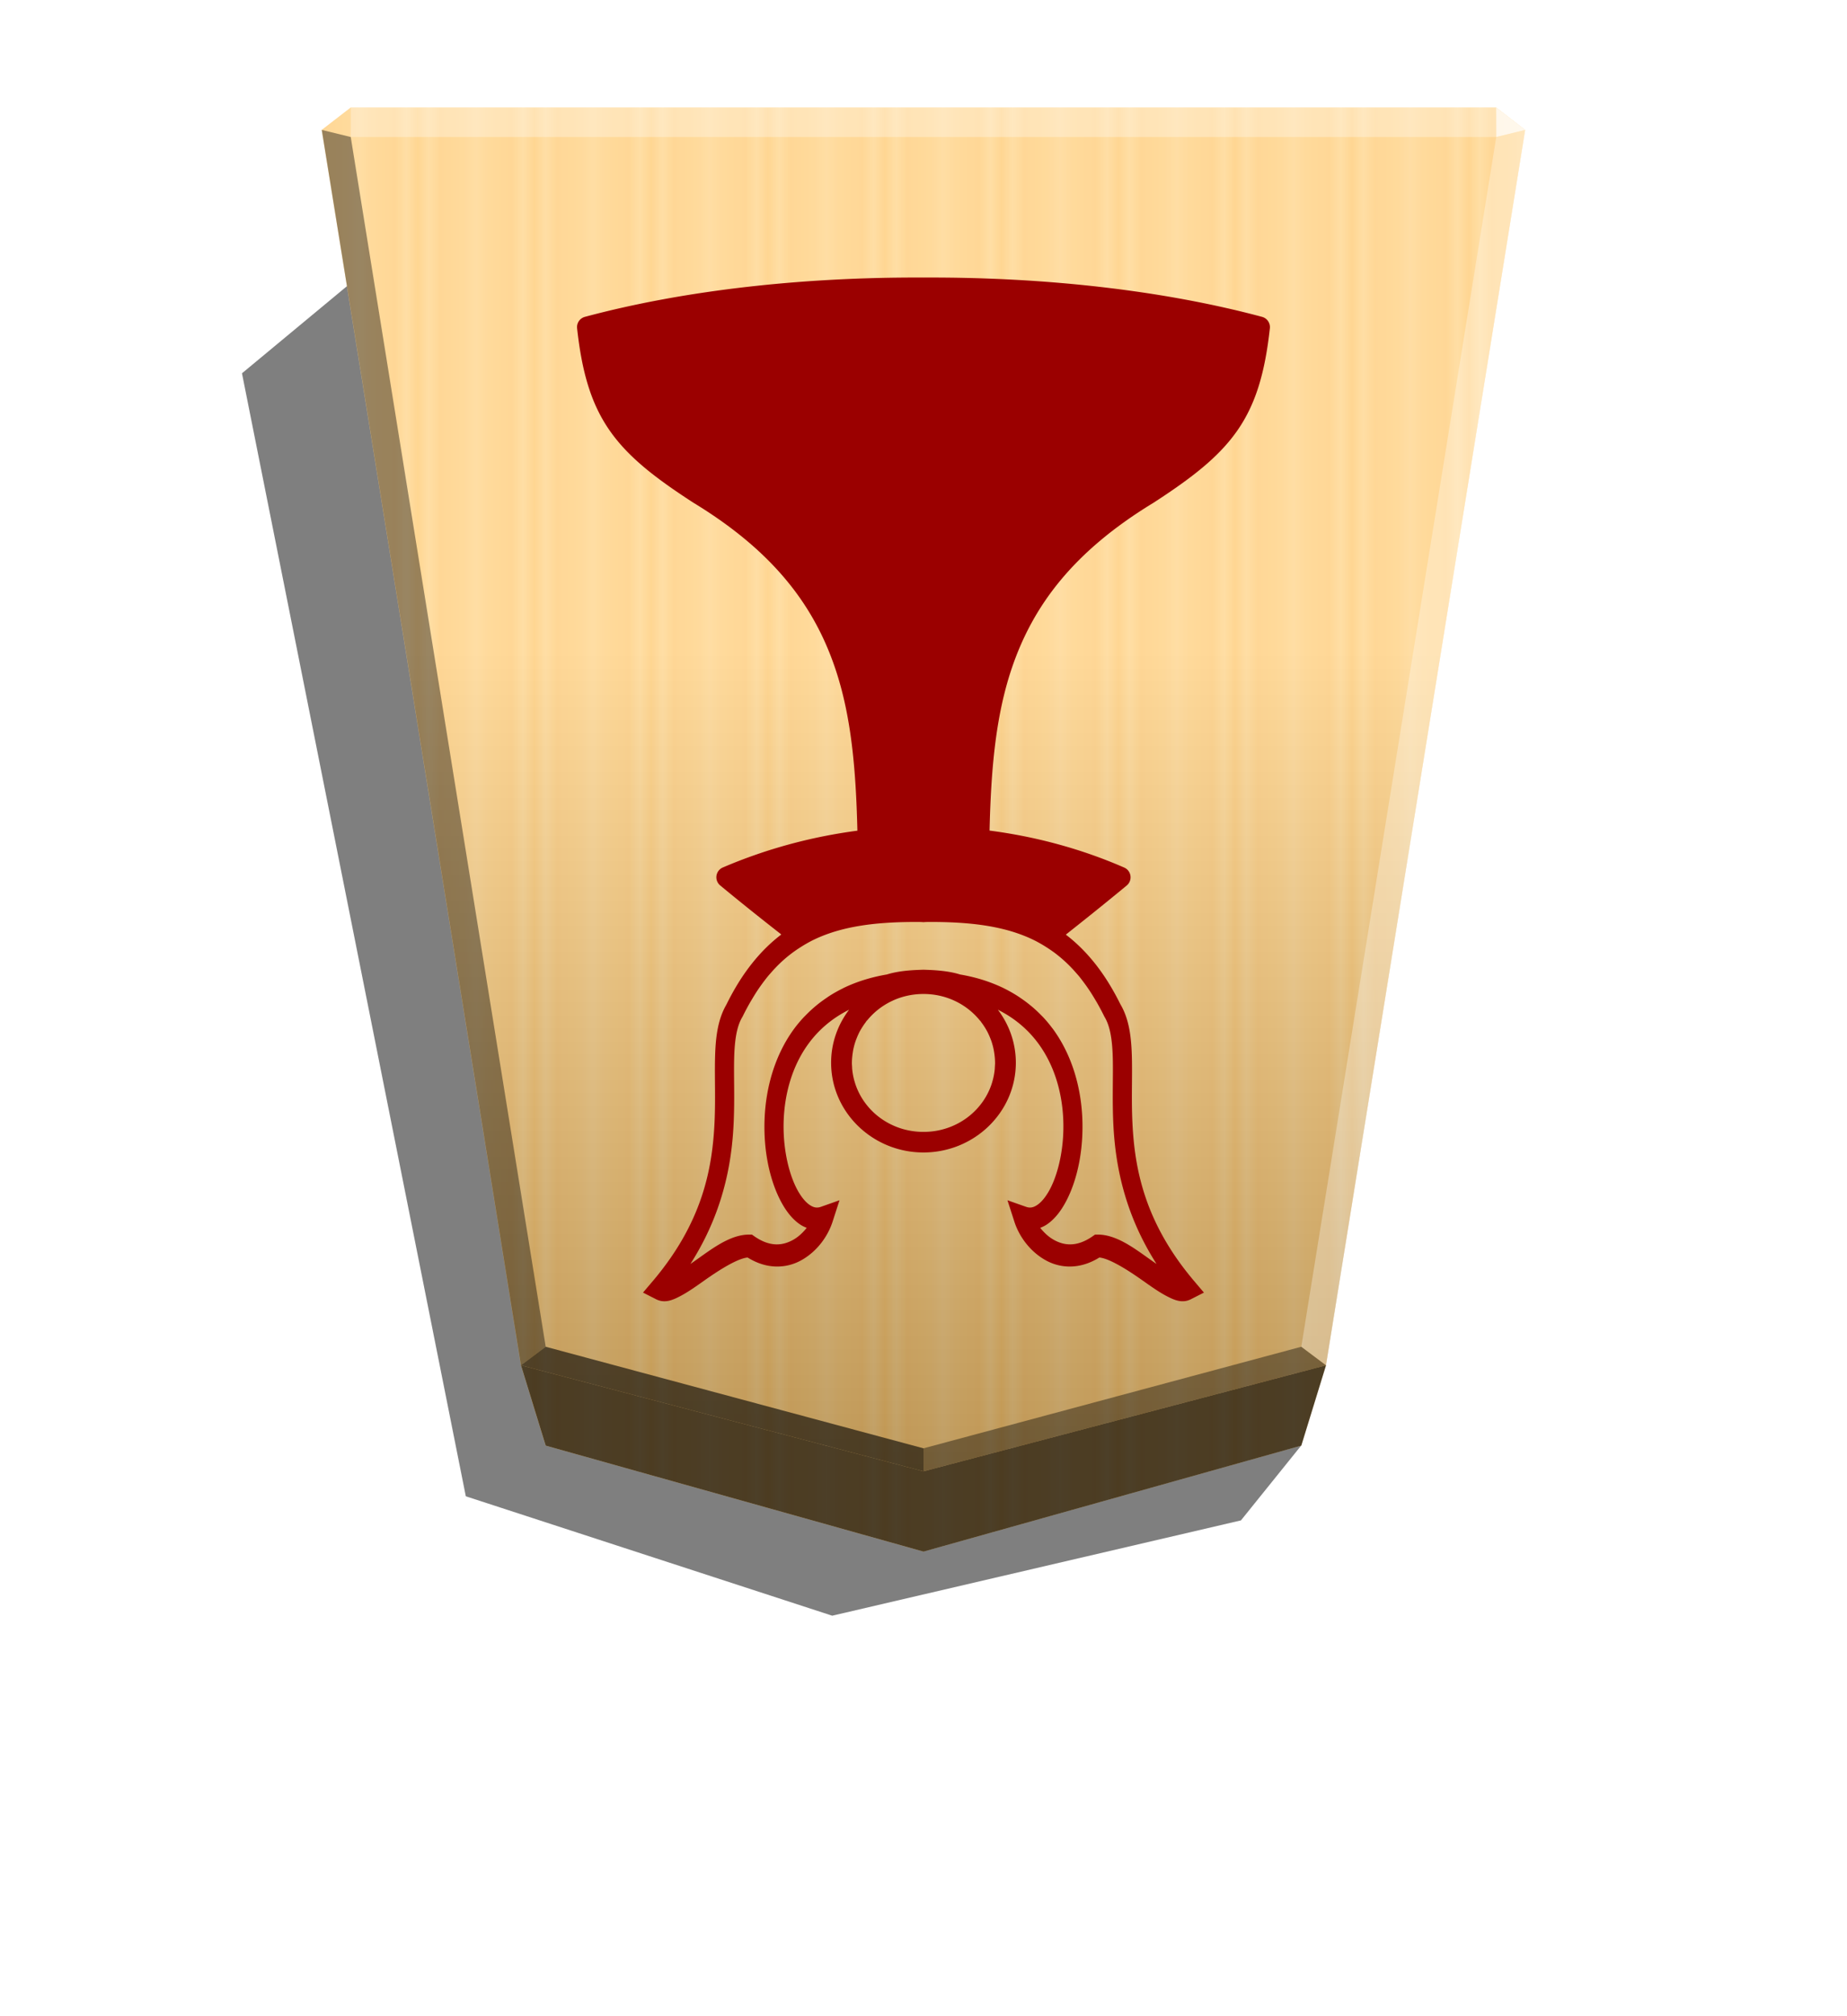 <svg xmlns="http://www.w3.org/2000/svg" width="498.898" height="544.252" viewBox="0 0 1320 1440">
    <defs>
        <linearGradient id="1_PROMOTEDPAWN_svg__a" x1="1091.453" x2="1049.718" y1="563.801" y2="563.801" gradientUnits="userSpaceOnUse" spreadMethod="reflect">
            <stop offset="0" stop-color="#ffd285"/>
            <stop offset=".232" stop-color="#ffcd79"/>
            <stop offset=".616" stop-color="#ffca73"/>
            <stop offset=".808" stop-color="#ffd386"/>
            <stop offset="1" stop-color="#ffc86e"/>
        </linearGradient>
        <linearGradient id="1_PROMOTEDPAWN_svg__b" x1="659.982" x2="659.982" y1="1050.809" y2="76.788" gradientUnits="userSpaceOnUse">
            <stop offset="0"/>
            <stop offset=".6" stop-color="#fff"/>
        </linearGradient>
        <filter id="1_PROMOTEDPAWN_svg__c" width="1.116" height="1.079" x="-.058" y="-.039" color-interpolation-filters="sRGB">
            <feGaussianBlur in="SourceGraphic" result="blur" stdDeviation="6"/>
            <feDiffuseLighting in="blur" lighting-color="#fff" result="diffuse" surfaceScale="4">
                <feDistantLight azimuth="235" elevation="45"/>
            </feDiffuseLighting>
            <feSpecularLighting in="blur" lighting-color="#fff" result="specular" specularExponent="25" surfaceScale="4">
                <feDistantLight azimuth="280" elevation="45"/>
            </feSpecularLighting>
            <feComposite in="diffuse" in2="SourceGraphic" k1="1.4" operator="arithmetic" result="lit"/>
            <feComposite in="lit" in2="specular" k2="1" k3="1" operator="arithmetic" result="shaded"/>
            <feComposite in="shaded" in2="SourceGraphic" operator="in"/>
        </filter>
    </defs>
    <path d="m929.913 1032.459-43.05 53.432-292.106 68.069-261.852-85.283-159.975-802.06 77.7-64.448z" opacity=".5"/>
    <path fill="url(#1_PROMOTEDPAWN_svg__a)" d="m659.957 1108.158 270.001-75.701 17.663-57.348 142.368-882.306-20.751-16.013H250.674l-20.751 16.013 142.368 882.306 17.663 57.348z"/>
    <path fill="url(#1_PROMOTEDPAWN_svg__b)" d="m659.982 1050.81 287.664-75.701 142.368-882.306-20.749-16.013H250.701L229.95 92.803l142.37 882.306z" opacity=".25" style="mix-blend-mode:overlay"/>
    <path d="m389.995 1032.468-17.663-57.348L660 1050.821l287.668-75.701-17.663 57.348L660 1108.169z" opacity=".7"/>
    <path d="m947.669 975.119-17.664-13.248L660 1034.419v16.402z" opacity=".4"/>
    <path d="m372.331 975.119 17.664-13.248L660 1034.419v16.402z" opacity=".6"/>
    <path d="m372.331 975.119 17.664-13.248L250.668 97.849l-20.707-5.052z" opacity=".4"/>
    <g fill="#fff">
        <path d="m947.669 975.119-17.664-13.248 139.327-864.022 20.707-5.052z" opacity=".3"/>
        <path d="m1069.332 97.849-.043-21.064 20.75 16.013z" opacity=".8"/>
        <path d="M1069.332 97.849H250.668l.043-21.064h818.579z" opacity=".3"/>
    </g>
    <path fill="#9b0000" d="M846.556 929.303c1.508-.163 3.044-.6 4.617-1.404l9.235-4.707-7.122-8.405c-35.057-41.408-42.367-79.476-43.971-112.9-.802-16.712-.032-32.204-.377-46.355-.35-14.152-1.764-27.408-8.3-38.403-10.917-22.115-23.976-38.192-38.915-49.6 12.137-9.64 25.844-20.494 43.533-35.113a7.597 7.597 0 0 0-1.826-12.796c-30.246-13.2-62.73-22.06-96.226-26.406 1.048-42.498 4.107-81.336 16.025-116.34 14.968-43.96 43.409-82.628 100.814-117.593l.211-.121c27.706-17.956 46.883-32.788 60.057-51.697s19.738-41.338 23.223-72.973a7.6 7.6 0 0 0-5.599-8.194c-71.998-19.292-156.982-28.46-241.915-28.066-84.96-.4-169.984 8.768-242.006 28.066a7.6 7.6 0 0 0-5.583 8.194c3.485 31.635 10.095 54.064 23.268 72.973s32.306 33.741 60.011 51.697l.212.12c57.405 34.966 85.846 73.634 100.813 117.593 11.925 35.025 14.98 73.889 16.025 116.416-32.421 4.26-64.811 12.849-96.196 26.286a7.597 7.597 0 0 0-1.856 12.826c17.832 14.737 31.56 25.518 43.67 35.023-14.997 11.413-28.101 27.523-39.052 49.705l-.317.603c-6.24 10.877-7.639 23.9-7.982 37.8-.35 14.151.424 29.643-.377 46.355-1.605 33.423-8.915 71.491-43.971 112.9l-7.123 8.404 9.235 4.708c6.295 3.213 12.017.63 17.58-2.293s11.377-7.088 17.353-11.302c11.381-8.029 23.556-15.478 30.57-16.161 14.018 8.731 27.943 7.812 38.494 1.886 11.125-6.248 18.84-16.946 22.242-27.493l4.935-15.286-13.264 4.678c-2.928 1.033-5.365.582-8.405-1.585s-6.392-6.332-9.295-12.162c-5.806-11.66-9.686-29.658-8.903-48.482s6.04-38.371 17.76-54.338c7.036-9.584 16.495-17.963 28.957-24.188-8.03 10.605-12.841 23.654-12.841 37.83 0 35.45 29.76 64.114 66.002 64.114 36.24 0 66.016-28.663 66.016-64.115 0-14.175-4.81-27.224-12.84-37.83 12.461 6.226 21.92 14.605 28.956 24.19 11.721 15.966 16.993 35.513 17.775 54.337.783 18.824-3.112 36.823-8.917 48.482-2.903 5.83-6.256 9.996-9.296 12.162s-5.477 2.618-8.405 1.585l-13.263-4.678 4.934 15.286c3.403 10.547 11.117 21.245 22.242 27.493 10.551 5.926 24.476 6.845 38.493-1.886 7.016.683 19.19 8.133 30.572 16.16 5.975 4.215 11.79 8.38 17.353 11.303 4.172 2.192 8.436 4.187 12.962 3.697zm-20.009-26.558c-1.118-.78-2.151-1.48-3.304-2.293-5.981-4.22-12.24-8.913-18.726-12.54-.004-.002-.008.002-.016 0-6.483-3.623-13.193-6.187-20.054-6.156h-1.856l-1.6 1.131c-11.276 7.89-20.332 6.856-27.945 2.58-1.862-1.045-3.607-2.346-5.221-3.802a39 39 0 0 1-4.406-4.723c.004-.002.008.002.015 0 1.844-.72 3.641-1.612 5.296-2.792a33.4 33.4 0 0 0 4.044-3.425 42 42 0 0 0 3.682-4.165c2.325-3.002 4.404-6.437 6.278-10.2 7.495-15.053 11.682-35.626 10.774-57.461s-7.088-45.033-21.096-64.115c-.173-.238-.38-.458-.558-.694a92 92 0 0 0-5.9-7.107c-.64-.699-1.343-1.356-2.007-2.038a92 92 0 0 0-5.553-5.25c-.8-.696-1.63-1.365-2.46-2.038a94 94 0 0 0-6.488-4.813c-.723-.49-1.43-.99-2.173-1.464a99 99 0 0 0-9.491-5.357c-.07-.032-.125-.087-.197-.12-9.213-4.502-19.653-7.915-31.447-9.915-8.18-2.562-17.496-3.15-26-3.395h-.33c-8.506.245-17.817.83-26 3.395-11.596 1.968-21.907 5.282-31.008 9.673-.187.091-.342.212-.529.302a99 99 0 0 0-9.204 5.145c-.903.57-1.752 1.188-2.626 1.78a94 94 0 0 0-6.066 4.452 93 93 0 0 0-2.882 2.415 92 92 0 0 0-5.402 5.1c-.665.68-1.366 1.34-2.007 2.037-2.331 2.537-4.54 5.155-6.549 7.892-14.008 19.082-20.187 42.28-21.095 64.115-.227 5.459-.14 10.836.241 16.07a132 132 0 0 0 1.992 15.211c1.87 9.754 4.793 18.654 8.54 26.18 3.749 7.527 8.356 13.754 14.02 17.79 1.658 1.183 3.447 2.072 5.295 2.792-2.62 3.313-5.888 6.435-9.612 8.526-7.613 4.276-16.669 5.31-27.945-2.58l-1.6-1.132h-1.856a29.4 29.4 0 0 0-5.115.437c-11.87 2.048-23.213 10.876-33.68 18.259-1.153.813-2.187 1.513-3.305 2.293 8.608-13.48 14.9-26.779 19.481-39.685a193 193 0 0 0 7.062-25.23c2.561-12.285 3.803-24.028 4.33-35.023.857-17.831.07-33.741.393-46.807s1.804-22.842 5.825-29.606l.18-.287.15-.302a176 176 0 0 1 4.965-9.37c.595-1.054 1.206-2.033 1.81-3.049 1.03-1.726 2.066-3.436 3.124-5.055a134 134 0 0 1 2.64-3.878c.82-1.16 1.64-2.292 2.475-3.395 1.03-1.364 2.07-2.72 3.124-3.998.57-.689 1.157-1.328 1.735-1.992 4.565-5.27 9.372-9.815 14.44-13.701.024-.016.039-.032.062-.047.006-.004.008-.008.016-.016a92 92 0 0 1 5.689-4.013c3.595-2.344 7.275-4.503 11.136-6.338 20.502-9.744 45.17-12.604 74.421-12.464 1.031.005 2.077.038 3.124.106l.377.032.392-.032a50 50 0 0 1 3.109-.106c29.251-.14 53.934 2.72 74.436 12.464 3.944 1.874 7.71 4.083 11.378 6.488.006.004.008.008.015.016a92 92 0 0 1 5.538 3.923c.138.106.27.225.407.333 4.889 3.794 9.526 8.201 13.943 13.293.626.72 1.268 1.41 1.886 2.158 1.03 1.253 2.042 2.589 3.048 3.923a124 124 0 0 1 2.535 3.471c.831 1.185 1.66 2.39 2.475 3.637a146 146 0 0 1 3.38 5.462c.548.926 1.104 1.82 1.645 2.777a176 176 0 0 1 4.964 9.37l.15.302.18.287c3.017 5.073 4.601 11.837 5.343 20.416.248 2.86.401 5.923.483 9.19.323 13.066-.464 28.976.392 46.807 1.407 29.32 7.919 63.99 30.873 99.938zM659.99 808.421c-23.538 0-43.075-15.117-49.162-35.687a47 47 0 0 1-1.101-4.437 48 48 0 0 1-.664-4.526c-.002-.024-.015-.038-.015-.062-.055-.613-.055-1.237-.091-1.856-.047-.895-.136-1.779-.136-2.686V759c0-.083.015-.16.015-.241.024-2.376.263-4.702.62-6.987.092-.606.17-1.211.286-1.81a48 48 0 0 1 1.69-6.323c.22-.645.477-1.269.724-1.901.735-1.879 1.546-3.717 2.505-5.478.353-.65.75-1.268 1.131-1.901a49 49 0 0 1 2.792-4.12c.333-.443.588-.94.936-1.373.015.032.038.07.061.106 9.323-11.572 23.867-19.058 40.41-19.058 16.608 0 31.201 7.544 40.515 19.194l.047-.091c.284.357.495.767.77 1.132a49 49 0 0 1 3.198 4.768c.25.427.502.848.74 1.282.993 1.819 1.84 3.715 2.595 5.659.236.609.482 1.206.694 1.826a48 48 0 0 1 1.69 6.383c.104.545.186 1.093.272 1.644.362 2.31.6 4.66.618 7.062 0 .077.016.149.016.227v.167c0 .907-.085 1.79-.136 2.686-.038.637-.046 1.286-.106 1.916a47.7 47.7 0 0 1-1.735 8.873c-.008.032-.006.062-.015.091-6.082 20.572-25.622 35.687-49.162 35.687z" enable-background="accumulate" filter="url(#1_PROMOTEDPAWN_svg__c)" overflow="visible" paint-order="stroke fill markers"/>
</svg>
